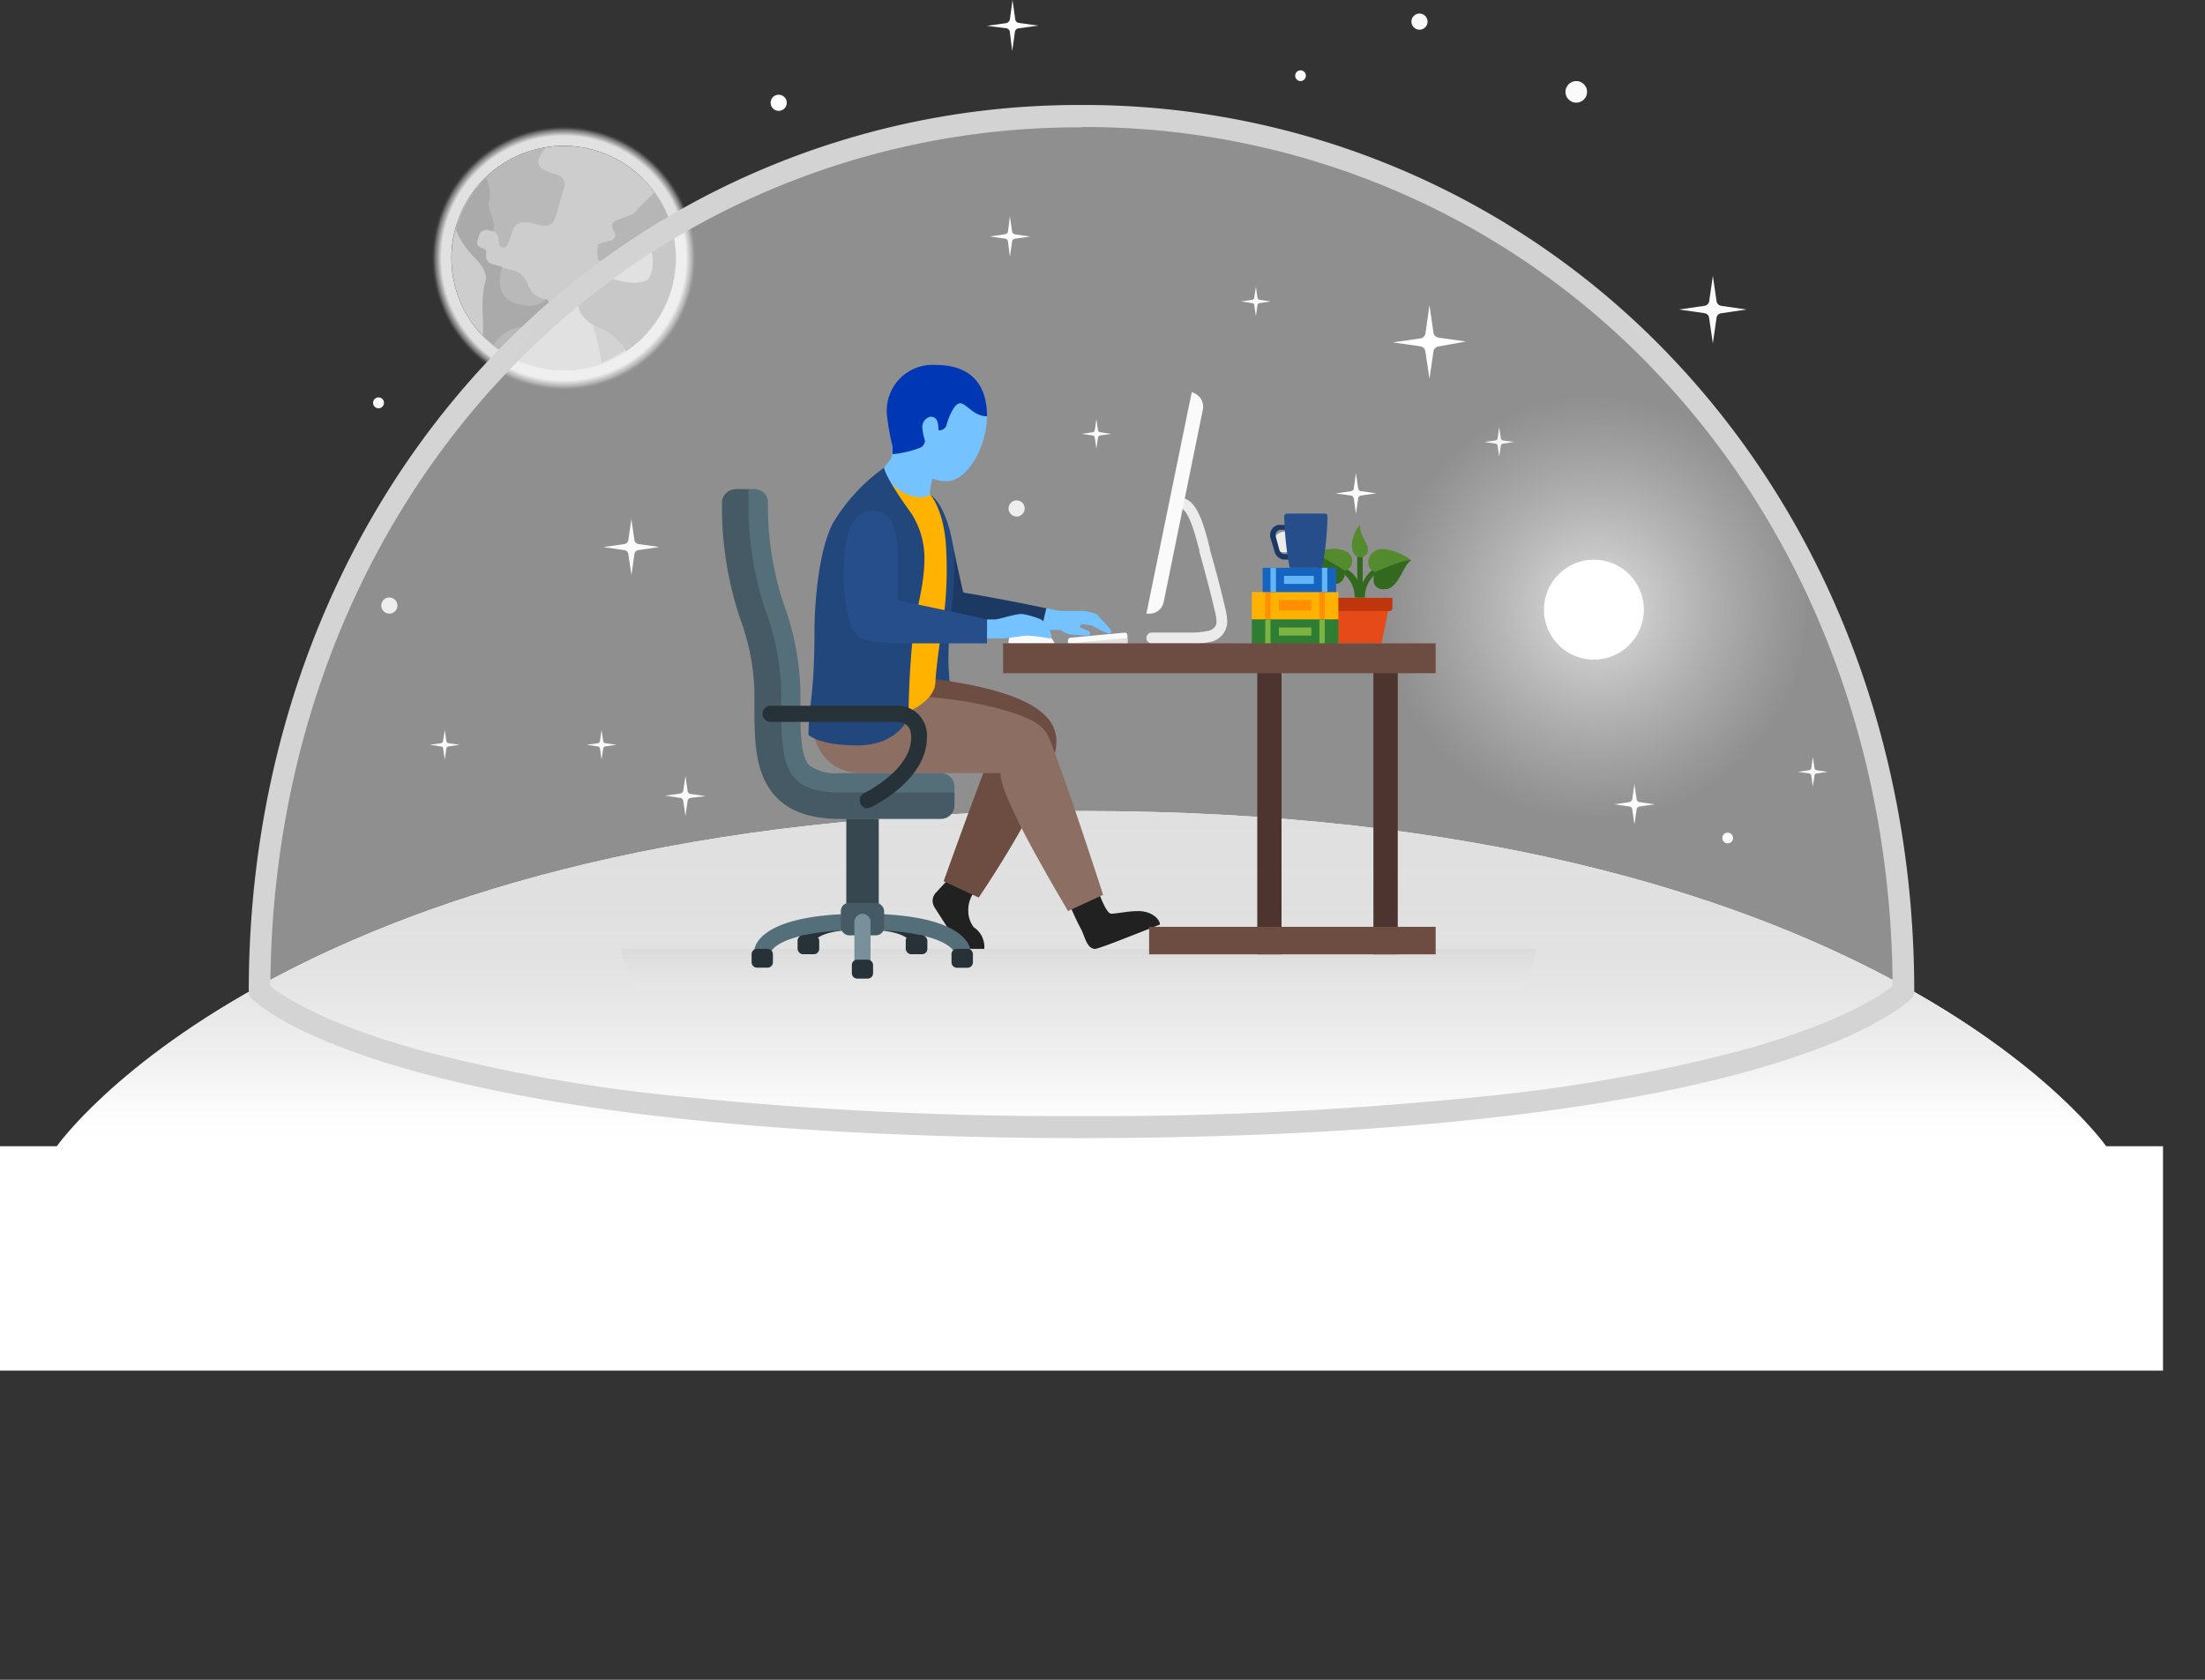 <svg xmlns="http://www.w3.org/2000/svg" width="210" height="160"><rect width="100%" height="100%" fill="#333333" stroke="none"/><defs><radialGradient id="a" cx="53.69" cy="-357.41" r="15.32" gradientTransform="translate(0 382)" gradientUnits="userSpaceOnUse"><stop offset="0.76" stop-color="#e1e1e1"/><stop offset="0.78" stop-color="#e6e6e6" stop-opacity="0.64"/><stop offset="0.8" stop-color="#ececec" stop-opacity="0.3"/><stop offset="0.81" stop-color="#efefef" stop-opacity="0.08"/><stop offset="0.82" stop-color="#f0f0f0" stop-opacity="0"/></radialGradient><linearGradient id="b" x1="103" y1="-304.75" x2="103" y2="-272.82" gradientTransform="translate(0 382)" gradientUnits="userSpaceOnUse"><stop offset="0" stop-color="#e0e0e0"/><stop offset="0.29" stop-color="#e0e0e0" stop-opacity="0.99"/><stop offset="0.43" stop-color="#e1e1e1" stop-opacity="0.96"/><stop offset="0.54" stop-color="#e3e3e3" stop-opacity="0.9"/><stop offset="0.64" stop-color="#e6e6e6" stop-opacity="0.81"/><stop offset="0.72" stop-color="#e9e9e9" stop-opacity="0.71"/><stop offset="0.8" stop-color="#ededed" stop-opacity="0.57"/><stop offset="0.87" stop-color="#f2f2f2" stop-opacity="0.41"/><stop offset="0.93" stop-color="#f8f8f8" stop-opacity="0.23"/><stop offset="0.99" stop-color="#fefefe" stop-opacity="0.03"/><stop offset="1" stop-color="#fff" stop-opacity="0"/></linearGradient><radialGradient id="c" cx="151.06" cy="1168.9" r="20.25" gradientTransform="matrix(1, 0, 0, -1, 1.02, 1226.82)" gradientUnits="userSpaceOnUse"><stop offset="0" stop-color="#e0e0e0"/><stop offset="1" stop-color="#ccc" stop-opacity="0"/></radialGradient><radialGradient id="d" cx="103" cy="616.46" r="65.99" gradientTransform="matrix(1, 0, 0, -1, 0, 675.68)" gradientUnits="userSpaceOnUse"><stop offset="0" stop-color="#cfcfcf"/><stop offset="1" stop-color="#d4d4d4"/></radialGradient><linearGradient id="e" x1="102.74" y1="1101.28" x2="102.74" y2="1105.91" gradientTransform="matrix(1, 0, 0, -1, 0, 1196.29)" gradientUnits="userSpaceOnUse"><stop offset="0" stop-color="#fff" stop-opacity="0"/><stop offset="1" stop-color="#b3b3b3" stop-opacity="0.8"/></linearGradient><radialGradient id="f" cx="122.3" cy="-330.37" r="1.24" gradientTransform="translate(0 382)" gradientUnits="userSpaceOnUse"><stop offset="0.76" stop-color="#ebebeb"/><stop offset="0.77" stop-color="#ececec" stop-opacity="0.86"/><stop offset="0.78" stop-color="#eee" stop-opacity="0.66"/><stop offset="0.79" stop-color="#f0f0f0" stop-opacity="0.48"/><stop offset="0.8" stop-color="#f2f2f2" stop-opacity="0.33"/><stop offset="0.81" stop-color="#f3f3f3" stop-opacity="0.21"/><stop offset="0.82" stop-color="#f4f4f4" stop-opacity="0.12"/><stop offset="0.83" stop-color="#f4f4f4" stop-opacity="0.05"/><stop offset="0.85" stop-color="#f5f5f5" stop-opacity="0.01"/><stop offset="0.87" stop-color="#f5f5f5" stop-opacity="0"/></radialGradient></defs><circle cx="53.69" cy="24.59" r="10.69" style="fill:#cdcdcd"/><path d="M64.37,24.59a10.69,10.69,0,0,1-16,9.29A75.79,75.79,0,0,1,64,21.66,10.35,10.35,0,0,1,64.37,24.59Z" style="fill:#c8c8c8"/><path d="M63.07,24.1l-1-.29-.12,0a6.13,6.13,0,0,0-2.45,0c-1.49.44-.63,1.56-2.41,1.05-.23-.06-.24-1.12-.13-1.53,0-.17.84-.32,1.18-.41a.61.61,0,0,0,.47-.55l-.34-.77a.65.65,0,0,1,.35-.58L60,20.5a1.54,1.54,0,0,0,.73-.6l1.61-1.58a10.63,10.63,0,0,1,2,6.27" style="fill:#b6b6b6"/><path d="M56.5,31.08c.09.29.39,1.41.65,2.6,0,.23.11.54.18.85a10.44,10.44,0,0,0,2-1.07A10,10,0,0,0,61,32.08L56.48,31a.24.24,0,0,1,0,.08Z" style="fill:#afafaf"/><path d="M53.74,17.77l-.82,2.88c-.33,1.15-1.31.87-2.06.66-1.85-.52-2,.54-2.23,1.23s-.32,1.15-.84,1,0-1.25-.88-1.5l-.52-.14-2.81-.8a10.7,10.7,0,0,1,8.34-7,5.18,5.18,0,0,0-.62,1.1c-.2.69.5,1.07,1.48,1.35C53.94,16.83,53.79,17.59,53.74,17.77ZM51.93,28.45,51.49,30s-.77,1-1,1.17a19.65,19.65,0,0,0-2.28,2.62,11.45,11.45,0,0,1-1.29-.9c-.18-.14-.35-.3-.51-.45l.64-2.26V25.83l.66-.37.08,0,.46.12.92.26c.41.12.81.67,1.06,1.11a2.07,2.07,0,0,0,1.66,1.54Z" style="fill:#b9b9b9"/><path d="M64.37,24.59a10.66,10.66,0,0,1-4.74,8.89,5.44,5.44,0,0,0-2.85-2.39h0c-.23-.1-2.18-1-1.62-2.95.18-.63.66-2.3,3.53-1.48,1.73.49,3,.26,3.21-.33A3.52,3.52,0,0,0,62,23.86a.2.2,0,0,0,.08,0h0c.63-.35,1.07-1.62,1.93-2.08A10.2,10.2,0,0,1,64.37,24.59Z" style="fill:#9b9b9b"/><path d="M52.25,29.49c-.53,1.89-1.72,1.68-1.72,1.68A3.51,3.51,0,0,0,47,32.89c-.18-.14-.35-.3-.51-.45s-.36-.34-.52-.52c.15-1.24-.26-3.35.26-5.1.33-1.15-1.14-2.32-1.51-2.8a8.22,8.22,0,0,1-1.31-2.13,8,8,0,0,1,.25-.79,10.6,10.6,0,0,1,2.64-4.16,3.21,3.21,0,0,1,.27,2.13c-.25.87.71,1.89.41,2.92a2.18,2.18,0,0,0-.51-.09.76.76,0,0,0-.85.52l-.16.57c-.09.29.09.51.44.63s.48.25.4.55a.83.83,0,0,0,.42.93l1.09.31v.06c-.61,2.2.24,3.12,1.38,3.44,2.19.63,2.8-.44,2.8-.44.33.1.37.79.31,1Z" style="fill:#aaa"/><path d="M53.69,9.27A15.32,15.32,0,1,0,69,24.59,15.32,15.32,0,0,0,53.69,9.27Zm0,26A10.69,10.69,0,1,1,64.37,24.59,10.7,10.7,0,0,1,53.69,35.28Z" style="fill:url(#a)"/><path d="M158.42,34.73a75.54,75.54,0,0,0-25.25-17.55,77.6,77.6,0,0,0-60.34,0,75.38,75.38,0,0,0-24.42,16.7c-.28.28-.55.56-.82.85C32.85,50.21,24.73,71.39,24.72,94.4c.33.34,3.6,3.41,14.6,6.51a154.43,154.43,0,0,0,23.81,4.42A360.74,360.74,0,0,0,103,107.39a355.91,355.91,0,0,0,39.87-2.06,154.43,154.43,0,0,0,23.81-4.42c11-3.09,14.27-6.18,14.6-6.51,0-23-8.13-44.19-22.86-59.67Z" style="fill:#fff;isolation:isolate;opacity:0.45"/><path d="M96.43,0l.26,1.84a.38.38,0,0,0,.11.23.41.41,0,0,0,.23.11l1.84.26L97,2.7a.39.39,0,0,0-.34.33l-.26,1.84L96.17,3a.37.37,0,0,0-.12-.2.38.38,0,0,0-.23-.11L94,2.46l1.85-.26a.44.44,0,0,0,.22-.14.39.39,0,0,0,.11-.22Z" style="fill:#fff"/><path d="M163.13,26.27l.35,2.42a.54.54,0,0,0,.44.44l2.42.35-2.42.36a.51.51,0,0,0-.44.44l-.35,2.42-.36-2.42a.49.49,0,0,0-.14-.3.57.57,0,0,0-.3-.15l-2.42-.35,2.42-.35a.53.53,0,0,0,.45-.44ZM65.28,73.9l.21,1.46a.34.34,0,0,0,.09.18.34.34,0,0,0,.17.08l1.46.21L65.75,76a.46.46,0,0,0-.18.1.3.3,0,0,0-.08.17l-.21,1.46-.21-1.46a.4.4,0,0,0-.1-.18A.26.26,0,0,0,64.8,76l-1.45-.21,1.45-.21a.31.31,0,0,0,.18-.09.28.28,0,0,0,.09-.17Z" style="fill:#fafafa"/><circle cx="74.16" cy="9.79" r="0.77" style="fill:#fff"/><path d="M104.42,39.91l.15,1.07a.24.24,0,0,0,.07.13.2.2,0,0,0,.13.06l1.06.16-1.07.15a.21.21,0,0,0-.12.07.21.21,0,0,0-.07.13l-.15,1.06-.16-1.06a.26.26,0,0,0-.06-.13.24.24,0,0,0-.13-.07L103,41.33l1.07-.16a.22.22,0,0,0,.13-.06.31.31,0,0,0,.06-.13ZM119.61,27.3l.15,1.06a.26.26,0,0,0,.2.2l1.07.15-1.07.16a.2.2,0,0,0-.13.06.24.24,0,0,0-.07.13l-.15,1.07-.16-1.07a.21.21,0,0,0-.19-.19l-1.07-.16,1.07-.15a.24.24,0,0,0,.13-.07.2.2,0,0,0,.06-.13ZM60.13,49.44l.29,2a.41.41,0,0,0,.13.25.44.44,0,0,0,.25.13l2,.28-2,.3a.39.39,0,0,0-.25.12.43.43,0,0,0-.13.26l-.28,2-.3-2a.41.41,0,0,0-.38-.38l-2-.29,2-.29a.43.43,0,0,0,.26-.13.42.42,0,0,0,.12-.25ZM42.36,69.52l.15,1.07a.26.26,0,0,0,.2.2l1.06.15-1.06.16a.2.2,0,0,0-.13.06.24.24,0,0,0-.07.13l-.15,1.07-.16-1.07A.21.21,0,0,0,42,71.1l-1.07-.16L42,70.79a.24.24,0,0,0,.13-.07.2.2,0,0,0,.06-.13ZM142.78,40.69l.16,1.06a.26.26,0,0,0,.06.13.24.24,0,0,0,.13.07l1.07.15-1.07.16a.21.21,0,0,0-.19.19l-.16,1.07-.15-1.07a.24.24,0,0,0-.07-.13.2.2,0,0,0-.13-.06l-1.06-.16,1.06-.15a.23.23,0,0,0,.2-.2ZM57.29,69.52l.16,1.07a.23.23,0,0,0,.19.2l1.07.15-1.07.16a.21.21,0,0,0-.19.19l-.16,1.07-.15-1.07a.24.24,0,0,0-.07-.13.2.2,0,0,0-.13-.06l-1.06-.16,1.06-.15a.23.23,0,0,0,.2-.2ZM172.65,72.1l.16,1.07a.24.24,0,0,0,.07.13.27.27,0,0,0,.12.06l1.07.16-1.07.15a.21.21,0,0,0-.19.2l-.16,1.06-.15-1.07a.21.21,0,0,0-.07-.12.21.21,0,0,0-.13-.07l-1.06-.15,1.07-.16a.27.27,0,0,0,.12-.06.24.24,0,0,0,.07-.13Z" style="fill:#fafafa"/><path d="M96.18,20.6l.21,1.45a.31.31,0,0,0,.09.18.28.28,0,0,0,.17.09l1.46.21-1.46.21a.34.34,0,0,0-.18.09.37.37,0,0,0-.08.18l-.21,1.45L96,23a.4.4,0,0,0-.1-.18.26.26,0,0,0-.17-.09l-1.46-.21,1.46-.21a.32.32,0,0,0,.27-.27Zm59.48,54.07.21,1.46a.32.32,0,0,0,.27.27l1.45.21-1.45.21a.31.31,0,0,0-.18.09.28.28,0,0,0-.09.17l-.21,1.46-.21-1.46a.34.34,0,0,0-.09-.18.37.37,0,0,0-.18-.08l-1.45-.21,1.45-.21a.4.4,0,0,0,.18-.1.26.26,0,0,0,.09-.17ZM129.14,45.06l.21,1.46a.34.34,0,0,0,.09.18.34.34,0,0,0,.17.08l1.46.21-1.46.21a.46.46,0,0,0-.18.1.3.3,0,0,0-.08.17l-.21,1.45-.21-1.45a.4.4,0,0,0-.1-.18.26.26,0,0,0-.17-.09L127.2,47l1.46-.21a.31.31,0,0,0,.18-.09.28.28,0,0,0,.09-.17Zm7-16,.38,2.62a.57.57,0,0,0,.48.48l2.62.37L137,33a.56.56,0,0,0-.48.48l-.38,2.61-.39-2.62a.52.52,0,0,0-.16-.32.58.58,0,0,0-.31-.16l-2.62-.38,2.62-.38a.57.57,0,0,0,.48-.48Z" style="fill:#fff"/><circle cx="135.19" cy="2.06" r="0.77" style="fill:#fafafa"/><circle cx="123.86" cy="7.21" r="0.51" style="fill:#fff"/><circle cx="164.54" cy="79.82" r="0.51" style="fill:#fff"/><circle cx="150.12" cy="8.75" r="1.03" style="fill:#fafafa"/><circle cx="37.08" cy="57.68" r="0.77" style="fill:#eee"/><circle cx="96.82" cy="48.43" r="0.77" style="fill:#eee"/><circle cx="36.05" cy="38.37" r="0.52" style="fill:#fafafa"/><path d="M200.59,109.18S178.26,77.25,103,77.25,5.41,109.18,5.41,109.18H0v21.37H206V109.18Z" style="fill:#fff"/><path d="M5.41,109.18S27.74,77.25,103,77.25s97.59,31.93,97.59,31.93Z" style="fill:url(#b)"/><circle cx="151.8" cy="58.07" r="20.21" style="fill:url(#c)"/><circle cx="151.8" cy="58.07" r="4.76" style="fill:#fff"/><path d="M103,12.1a75.33,75.33,0,0,1,29.76,6,74.43,74.43,0,0,1,24.92,17.31c14.45,15.18,22.45,35.94,22.57,58.5-1,.84-4.81,3.46-14.13,6.07a156.25,156.25,0,0,1-23.63,4.33,360.18,360.18,0,0,1-39.49,2,360.18,360.18,0,0,1-39.49-2A156.25,156.25,0,0,1,39.88,100c-9.33-2.61-13.1-5.24-14.13-6.07.12-22.57,8.12-43.32,22.57-58.5A74.43,74.43,0,0,1,73.24,18.13a75.33,75.33,0,0,1,29.76-6M103,10A77.07,77.07,0,0,0,46.83,34C31.91,49.7,23.69,71.16,23.69,94.46a.88.88,0,0,0,.26.63c.51.54,13.37,13.2,79.05,13.32,65.68-.12,78.54-12.78,79.05-13.32a.88.88,0,0,0,.26-.63c0-23.3-8.22-44.76-23.14-60.44A77.07,77.07,0,0,0,103,10Z" style="fill:url(#d)"/><path d="M113.36,61.28h-3.67a.51.51,0,0,1-.51-.51.52.52,0,0,1,.51-.52h3.67A7.29,7.29,0,0,0,115,60.1h0c.09,0,.86-.16.86-.89a4.89,4.89,0,0,0-.18-1.07c-.53-2.3-1.09-4.28-1.45-5.58l0-.14-.14-.49c-.26-1-.94-3.51-1.68-3.51a.52.52,0,0,1,0-1c1.53,0,2.19,2.47,2.68,4.27,0,.18.09.34.13.48l0,.14c.37,1.31.93,3.3,1.47,5.62a5.93,5.93,0,0,1,.19,1.33,2,2,0,0,1-1.7,1.9A8.07,8.07,0,0,1,113.36,61.28Z" style="fill:#ebebeb"/><path d="M113.76,37.45l-.26-.11-4.32,21.11h.27a1.37,1.37,0,0,0,1.37-1.08L114.56,39a1.39,1.39,0,0,0-.8-1.54Z" style="fill:#fafafa"/><path d="M146.26,90.38A4.64,4.64,0,0,1,141.62,95H63.86a4.63,4.63,0,0,1-4.63-4.64Z" style="isolation:isolate;opacity:0.2;fill:url(#e)"/><path d="M99.65,57.94l1.29.26h1.87l.39,0c.23,0,.64.11.91.18a.77.77,0,0,1,.48.28c.28.35,1.24,1.23,1.24,1.49,0,.06,0,.19-.21.21a8,8,0,0,1-1.58-.77l-1-.15-.26.25a3.8,3.8,0,0,0,.77.35c.26.09.26.18.26.31s0,.17-.21.19-.87-.07-1.31-.07A2.23,2.23,0,0,1,101,60h-1.8Z" style="fill:#74c2ff"/><path d="M88.32,47.89c-1,0-2.32.26-2.32,3.61,0,1.54.58,5.87,2.06,7.73,1,1.28,9.69.77,11.08.77l.51-2.06s-3.84-.82-7.91-1.5c0,0-.34-1.4-.9-4.1C90.12,48.92,89.38,47.89,88.32,47.89Z" style="fill:#1b3963"/><path d="M88.58,47.12c1.29.77,2.32,4,2.32,6.7,0,3.34-.78,7-.52,10.3a22.62,22.62,0,0,1,0,3.86h-8V47.12Z" style="fill:#22477d"/><path d="M89,86.42a1.29,1.29,0,0,1-.18-.67,1.17,1.17,0,0,1,.37-.78c1.17-1.28,1.69-1.8,1.69-1.8L93,84.72a2.8,2.8,0,0,0-.78,2.06,2.51,2.51,0,0,0,.52,1.54,2.24,2.24,0,0,1,1,2.06H92.1a1,1,0,0,1-.87-.48Z" style="fill:#212121"/><path d="M86.78,70.81a74.18,74.18,0,0,0,7.46,1.29c-1.8,4.63-4.37,11.84-4.37,11.84l3.34,1.55s7.4-10.82,7.4-14.86c0-2.14-1.73-4.71-12-6-3.59-.45-4.89,1.29-4.89,2.83C83.69,69.52,85.23,70.43,86.78,70.81Z" style="fill:#6d4c41"/><path d="M101.71,85.75A24.2,24.2,0,0,0,103,88.58c.32.66.54,1.8,1.29,1.8.45,0,5.53-2.09,6.18-2.31,0-.52-.78-1.29-2.06-1.29-1,0-2.06.25-2.58.25s-1.29-2.31-1.29-2.31Z" style="fill:#212121"/><path d="M84.2,66.18c-5.12,0-7,2.06-7,2.06s0,5.4,4.89,5.4H95.27c0,2.58,6.42,13,6.44,13.14l3.35-1.55s-3.35-10.38-5.12-14.88c-.35-.89-1.06-1.6-3-2.29-5-1.81-11.79-1.88-12.79-1.88Z" style="fill:#8d6e63"/><path d="M100.42,61.28H96.05c0-1,.51-1.28,1.54-1.28C100.17,60,100.42,61.28,100.42,61.28Z" style="fill:#fafafa"/><path d="M94,59h.77c.37,0,1.82-.52,2.58-.52a8.55,8.55,0,0,1,1.8.52,2.84,2.84,0,0,1,1,1.54c0,.19-.07.26-.26.26a13.79,13.79,0,0,0-2.06-.26c-.39,0-1.8.26-2.32.26H94ZM90.12,45.83a3.11,3.11,0,0,1-1.28-.25,3.71,3.71,0,0,0-.26,1.54c0,.52-.26,1-.77,1-4.38,0-3.61-3.6-3.61-3.6s.77-.78.77-1.29V41.2c0-3.86,1.29-5.67,4.12-5.67s4.9,2,4.9,4.12C94,42.49,92.18,45.83,90.12,45.83Z" style="fill:#74c2ff"/><path d="M89.09,34.76a4.37,4.37,0,0,0-4.63,4.64A20.76,20.76,0,0,0,85,42.49c0,.22,0,.77,0,.77a9.71,9.71,0,0,0,2.69-.64.77.77,0,0,0,.4-.65,5.58,5.58,0,0,1-.25-1.28,1,1,0,0,1,.77-1c.51,0,.77.32.77,1.29a.7.7,0,0,0,.77-.51c.15-.59.7-2.06,1.29-2.06S92.7,39.65,94,39.65C94,37.85,93.47,34.76,89.09,34.76Z" style="fill:#0037b4"/><path d="M89.61,60.51a35.56,35.56,0,0,0,.51-8c-.13-3.93-1.54-5.41-1.54-5.41a1.5,1.5,0,0,1-1,.26,4,4,0,0,1-3.35-2.32l-1.8,2.06V68H86s3.09-1.07,3.09-3.09C89.09,64.44,89.39,61.83,89.61,60.51Z" style="fill:#ffb300"/><path d="M84.2,44.55a17.46,17.46,0,0,0-4.89,5.31c-1.47,2.83-1.79,8.44-1.74,10.88C77.51,66.69,77,67.21,77,70c0,0,1,1,4.64,1s4.87-2.36,4.89-2.83a81.71,81.71,0,0,1,.51-8.5c.16-1.29,1-3.86,1-6.44a7.84,7.84,0,0,0-1.28-4.38C84.2,45.32,84.2,44.55,84.2,44.55Z" style="fill:#22477d"/><path d="M83.17,48.67c-1.8,0-2.83,1.54-2.83,6.18,0,2,.36,4.77,1.29,5.66.55.54,2.31.77,4.12.77H94V59c-3.35-.77-8.5-1.81-8.5-1.81V53C85.49,50.47,85,48.67,83.17,48.67Z" style="fill:#254e8a"/><path d="M107.38,61.28h-5.67V61a.26.26,0,0,1,.24-.26l5.15-.48a.26.26,0,0,1,.28.23Z" style="fill:#fafafa"/><path d="M107.38,61.28h-5.67l5.67-.51Z" style="fill:#e0e0e0"/><path d="M70,47.89c0,9.73,3.09,11.5,3.09,18.29,0,5.42-.38,10.55,6.86,10.55H90.9v-1.8a1.29,1.29,0,0,0-1.29-1.29H80a4.52,4.52,0,0,1-2.9-.71c-.89-.89-.88-3.47-.87-6v-.78a25.3,25.3,0,0,0-1.48-8.3,29.26,29.26,0,0,1-1.61-10,1.29,1.29,0,0,0-1.29-1.27H70Z" style="fill:#546e7a"/><path d="M89.61,78H80c-2.7,0-4.66-.65-6-2-2.17-2.18-2.15-5.52-2.15-9.07v-.77a21,21,0,0,0-1.28-7,33.39,33.39,0,0,1-1.81-11.3A1.28,1.28,0,0,1,70,46.61h1.29v1.28A30.86,30.86,0,0,0,73,58.42a23.45,23.45,0,0,1,1.4,7.76V67c0,3,0,5.83,1.39,7.25.84.83,2.2,1.24,4.18,1.24H90.9v1.29A1.28,1.28,0,0,1,89.61,78Z" style="fill:#455a64"/><path d="M82.66,77a.77.77,0,0,1-.33-1.47s4.45-2.16,4.45-5.27c0-.69-.17-1.5-1.5-1.5H73.39a.77.77,0,1,1,0-1.54H85.28a2.82,2.82,0,0,1,3,3c0,4.1-5.11,6.56-5.33,6.67a.78.78,0,0,1-.33.07Zm3.89,12.54s-.55-1-4.41-1c-2.55,0-3.64.42-4.07.67a.76.76,0,0,0-.32.27l-.34-.11-.26,0-.93-.08c0-.53.59-2.26,5.92-2.26s5.88,1.73,5.93,2.26l-1.55.12a.27.27,0,0,0,0,.12Z" style="fill:#263238"/><path d="M90.9,90.76c-.15-.61-2-2.18-8.76-2.18s-8.61,1.57-8.75,2.18V90.7l-1.55-.12c0-.59.77-3.55,10.3-3.55s10.25,3,10.3,3.55l-1.54.12A.06.06,0,0,0,90.9,90.76Z" style="fill:#546e7a"/><path d="M80.6,78h3.09v9.53H80.6Z" style="fill:#37474f"/><rect x="80.08" y="86" width="4.12" height="3.09" rx="0.77" style="fill:#455a64"/><path d="M82.14,92.19a.78.78,0,0,1-.77-.78v-3.6a.77.77,0,1,1,1.54,0h0v3.6A.77.77,0,0,1,82.14,92.19Z" style="fill:#78909c"/><path d="M81.63,91.41h1a.52.52,0,0,1,.52.52v.77a.51.51,0,0,1-.51.51h-1a.51.51,0,0,1-.51-.51v-.77A.51.51,0,0,1,81.63,91.41Z" style="fill:#263238"/><path d="M72.1,90.38h1a.51.51,0,0,1,.51.51v.77a.51.51,0,0,1-.51.51h-1a.52.52,0,0,1-.52-.52V90.9A.51.51,0,0,1,72.1,90.38Z" style="fill:#263238"/><rect x="75.96" y="89.09" width="2.06" height="1.8" rx="0.51" style="fill:#263238"/><rect x="86.26" y="89.09" width="2.06" height="1.8" rx="0.51" style="fill:#263238"/><path d="M91.15,90.38h1a.51.51,0,0,1,.51.51v.77a.52.52,0,0,1-.52.52h-1a.52.52,0,0,1-.52-.52V90.9A.51.51,0,0,1,91.15,90.38Z" style="fill:#263238"/><path d="M129.26,56.91a2.71,2.71,0,0,0-1.41-2.35l.26-.46a3.25,3.25,0,0,1,1.67,2.81Z" style="fill:#33691e"/><path d="M129.52,56.91l-.51,0a2.77,2.77,0,0,0-1.18-2.35l.3-.43A3.3,3.3,0,0,1,129.52,56.91Z" style="fill:#33691e"/><path d="M129.52,56.91a3.31,3.31,0,0,1,1.4-2.8l.3.43A2.74,2.74,0,0,0,130,56.91Z" style="fill:#33691e"/><path d="M131.71,52.27a5.49,5.49,0,0,1,2.7,1.11c-.7.28-1.18,1.14-2.43,1.3-.84.11-1-.2-1-.2s-.67-.06-.67-1a1.31,1.31,0,0,1,1.43-1.18Z" style="fill:#558b2f"/><path d="M132.05,56.11c1.19-.16,1.65-2.45,2.36-2.73-.55-.08-1.43.26-3.45,1.1C130.5,55.73,131.17,56.25,132.05,56.11Z" style="fill:#33691e"/><path d="M128.12,52.49c-1.1-.54-2.8.07-3.23.22.63.38.54,2.44,1.7,2.82.82.26,1.46,0,1.53-1.16a1,1,0,0,0,0-1.88Z" style="fill:#558b2f"/><path d="M126.59,55.53c-1.16-.38-1.07-2.44-1.7-2.82.57,0,1.39.54,3.23,1.66C128.05,55.49,127.43,55.8,126.59,55.53Zm2.67-2.74h.52v3.86h-.52Z" style="fill:#33691e"/><path d="M129.52,50a3,3,0,0,0-.77,1.9c0,1.18.77,1.18.77,1.18s.77,0,.77-.71S129.52,51.14,129.52,50Z" style="fill:#558b2f"/><path d="M126.69,57.42l.77,3.86h4.12l.77-3.86Z" style="fill:#e64a19"/><path d="M132.35,58.2h-5.66a.26.26,0,0,1-.26-.26v-1h6.18v1A.28.28,0,0,1,132.35,58.2Z" style="fill:#bf360c"/><path d="M119.22,56.39h8.24V59h-8.24Z" style="fill:#ffb300"/><path d="M120.51,56.39H121V59h-.51Zm5.15,0h.51V59h-.51Zm-3.86.77h3.09v1H121.8Z" style="fill:#ff8f00"/><path d="M119.22,59h8.24v2.31h-8.24Z" style="fill:#2e7d32"/><path d="M120.51,59H121v2.31h-.51Zm5.15,0h.51v2.31h-.51Zm-3.86.77h3.09v.77H121.8Z" style="fill:#7cb342"/><path d="M120.25,54.08h7v2.31h-7Z" style="fill:#1565c0"/><path d="M121,54.08h.52v2.31H121Zm4.9,0h.51v2.31h-.51Zm-3.61.77h2.83v.77h-2.83Z" style="fill:#64b5f6"/><path d="M123.08,50.21l.26,2.83h-1a.77.77,0,0,1-.75-.56l-.35-1.29a.78.78,0,0,1,.54-.95.76.76,0,0,1,.21,0Z" style="fill:url(#f)"/><path d="M123.62,53.3h-1.23a1,1,0,0,1-1-.76L121,51.26a1,1,0,0,1,.72-1.26,1.26,1.26,0,0,1,.27,0h1.29ZM122,50.47l-.14,0a.51.51,0,0,0-.36.63h0l.35,1.29a.52.52,0,0,0,.5.38h.67l-.21-2.32Z" style="fill:#1b3963"/><path d="M122.83,54.08h3.09a28.78,28.78,0,0,0,.51-4.9.26.26,0,0,0-.26-.26h-3.6a.26.26,0,0,0-.26.26A28.79,28.79,0,0,0,122.83,54.08Z" style="fill:#254e8a"/><path d="M133.12,76.8V90.9h-2.32V62.57h2.32Zm-11.07-.13V90.9h-2.31V62.57h2.31Z" style="fill:#4e342e"/><path d="M95.53,61.28h41.2v2.84H95.53Zm13.91,27h27.29V90.9H109.44Z" style="fill:#6d4c41"/></svg>
